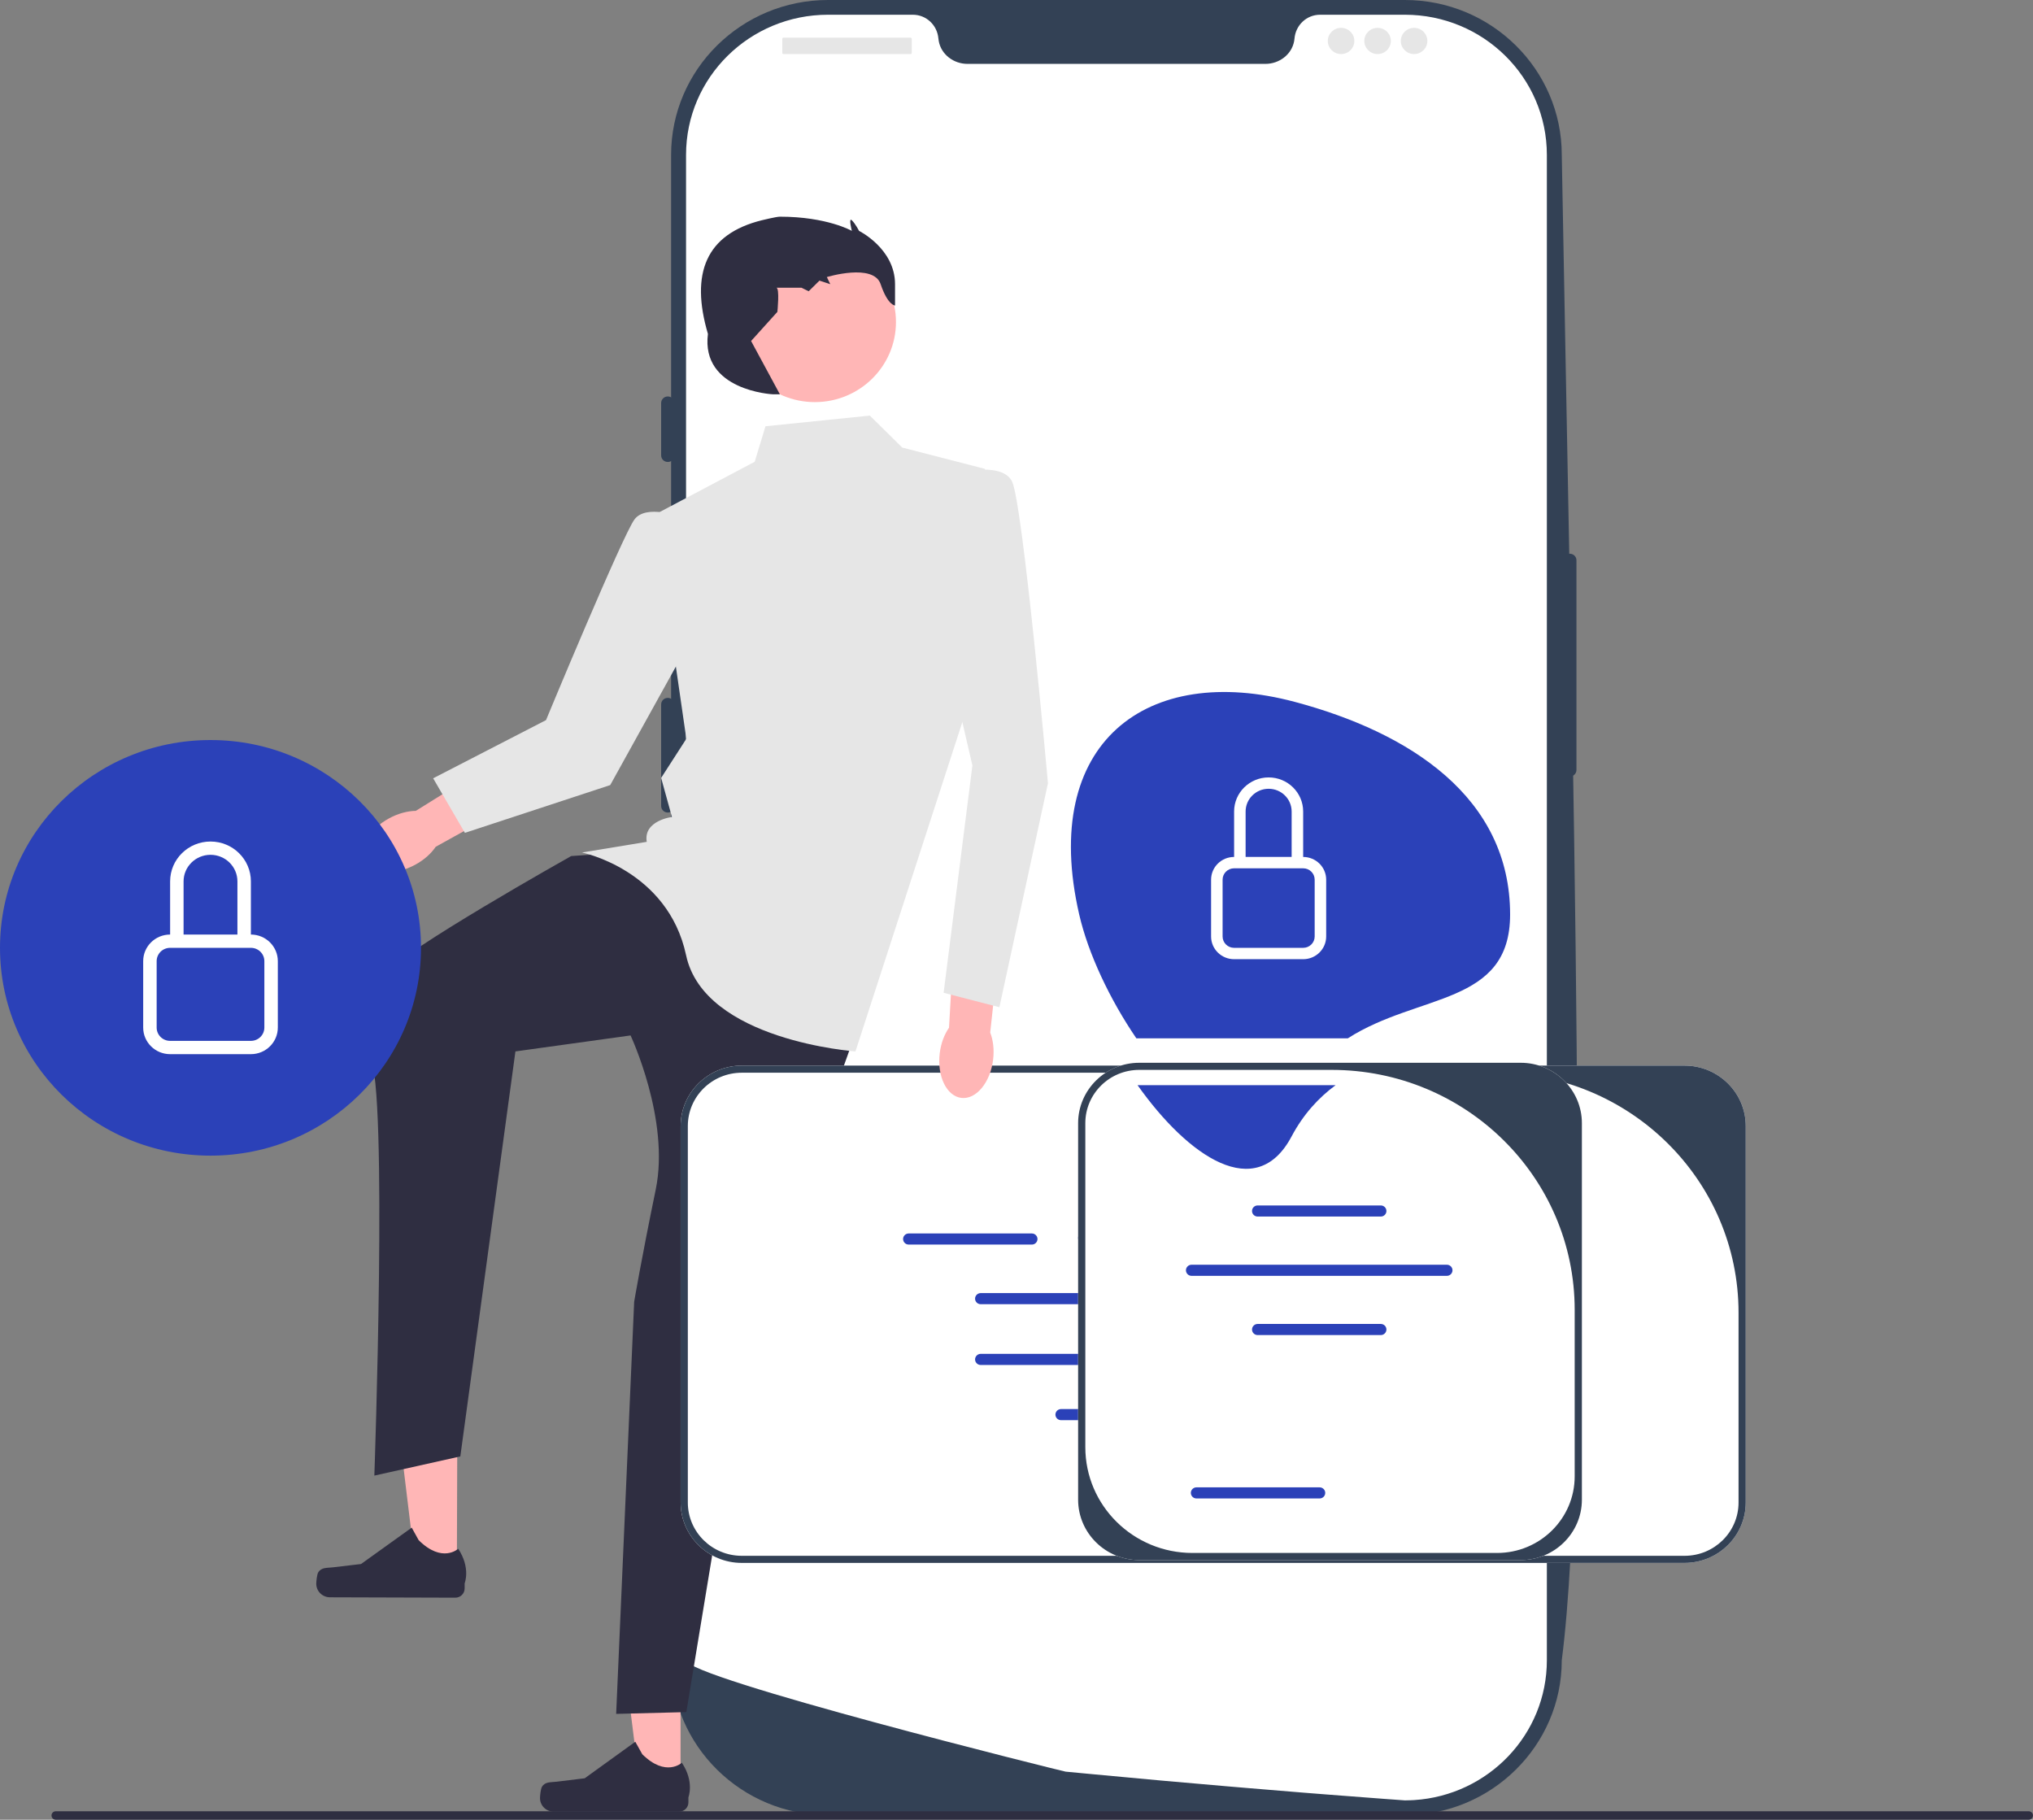 <svg width="162" height="145" viewBox="0 0 162 145" fill="none" xmlns="http://www.w3.org/2000/svg">
<rect x="0" y="0" width="162" height="145" fill="#808080" stroke="none"/>
<g clip-path="url(#clip0_11086_28441)">
<path d="M111.947 144.635H65.98C59.086 144.635 53.477 139.098 53.477 132.292V12.342C53.477 5.537 59.086 0 65.98 0H111.947C118.841 0 124.45 5.537 124.45 12.342C125.306 60.511 126.765 114.451 124.45 132.292C124.45 139.098 118.841 144.635 111.947 144.635Z" fill="#334155"/>
<path d="M125.091 44.122C124.8 44.122 124.562 44.356 124.562 44.644V61.352C124.562 61.64 124.8 61.875 125.091 61.875C125.383 61.875 125.62 61.64 125.62 61.352V44.644C125.62 44.356 125.383 44.122 125.091 44.122Z" fill="#334155"/>
<path d="M123.262 12.342V132.29C123.262 138.214 118.591 143.059 112.685 143.435H112.682C112.595 143.441 112.508 143.446 112.418 143.448C112.262 143.456 112.106 143.459 111.947 143.459C111.947 143.459 111.365 143.417 110.302 143.339C109.228 143.26 107.665 143.143 105.716 142.989C105.131 142.945 104.515 142.895 103.865 142.843C102.569 142.738 101.146 142.623 99.62 142.493C99.011 142.443 98.382 142.388 97.739 142.334C94.454 142.054 90.775 141.728 86.895 141.357C86.24 141.297 85.578 141.235 84.912 141.169C84.737 141.151 54.668 133.69 54.668 132.29V12.342C54.668 6.173 59.733 1.174 65.983 1.174H72.737C73.816 1.174 74.684 2.004 74.776 3.067C74.784 3.137 74.792 3.208 74.806 3.278C75.001 4.346 75.993 5.09 77.093 5.09H100.836C101.936 5.09 102.928 4.346 103.124 3.278C103.137 3.208 103.145 3.137 103.153 3.067C103.246 2.004 104.113 1.174 105.192 1.174H111.947C118.197 1.174 123.262 6.173 123.262 12.342Z" fill="white"/>
<path d="M53.213 31.59C52.921 31.59 52.684 31.824 52.684 32.112V36.289C52.684 36.577 52.921 36.811 53.213 36.811C53.504 36.811 53.742 36.577 53.742 36.289V32.112C53.742 31.824 53.504 31.59 53.213 31.59Z" fill="#334155"/>
<path d="M53.213 44.122C52.921 44.122 52.684 44.356 52.684 44.644V52.737C52.684 53.025 52.921 53.259 53.213 53.259C53.504 53.259 53.742 53.025 53.742 52.737V44.644C53.742 44.356 53.504 44.122 53.213 44.122Z" fill="#334155"/>
<path d="M53.213 55.609C52.921 55.609 52.684 55.843 52.684 56.131V64.224C52.684 64.512 52.921 64.746 53.213 64.746C53.504 64.746 53.742 64.512 53.742 64.224V56.131C53.742 55.843 53.504 55.609 53.213 55.609Z" fill="#334155"/>
<path d="M72.564 3.002H62.427C62.378 3.002 62.338 3.042 62.338 3.09V4.22C62.338 4.269 62.378 4.308 62.427 4.308H72.564C72.613 4.308 72.653 4.269 72.653 4.22V3.09C72.653 3.042 72.613 3.002 72.564 3.002Z" fill="#E6E6E6"/>
<path d="M106.863 4.308C107.447 4.308 107.921 3.84 107.921 3.264C107.921 2.687 107.447 2.219 106.863 2.219C106.278 2.219 105.805 2.687 105.805 3.264C105.805 3.84 106.278 4.308 106.863 4.308Z" fill="#E6E6E6"/>
<path d="M109.773 4.308C110.357 4.308 110.831 3.84 110.831 3.264C110.831 2.687 110.357 2.219 109.773 2.219C109.188 2.219 108.715 2.687 108.715 3.264C108.715 3.84 109.188 4.308 109.773 4.308Z" fill="#E6E6E6"/>
<path d="M112.681 4.308C113.265 4.308 113.739 3.84 113.739 3.264C113.739 2.687 113.265 2.219 112.681 2.219C112.097 2.219 111.623 2.687 111.623 3.264C111.623 3.84 112.097 4.308 112.681 4.308Z" fill="#E6E6E6"/>
<path d="M4.104 144.663C4.104 144.85 4.255 145 4.445 145H161.658C161.847 145 161.999 144.85 161.999 144.663C161.999 144.476 161.847 144.326 161.658 144.326H4.445C4.255 144.326 4.104 144.476 4.104 144.663Z" fill="#2E2E41"/>
<path d="M54.23 142.451L51.006 142.45L49.473 130.175L54.231 130.176L54.23 142.451Z" fill="#FFB6B6"/>
<path d="M43.185 142.379C43.084 142.546 43.031 143.084 43.031 143.278C43.031 143.875 43.521 144.358 44.126 144.358H54.11C54.522 144.358 54.856 144.028 54.856 143.621V143.211C54.856 143.211 55.35 141.978 54.333 140.458C54.333 140.458 53.069 141.648 51.181 139.784L50.624 138.788L46.593 141.698L44.358 141.97C43.87 142.029 43.436 141.961 43.185 142.379Z" fill="#2F2E41"/>
<path d="M36.404 125.401L33.18 125.391L31.686 113.111L36.444 113.126L36.404 125.401Z" fill="#FFB6B6"/>
<path d="M25.357 125.294C25.256 125.461 25.202 125.999 25.201 126.193C25.199 126.79 25.688 127.275 26.292 127.277L36.276 127.308C36.688 127.31 37.024 126.981 37.025 126.574L37.026 126.163C37.026 126.163 37.524 124.932 36.512 123.409C36.512 123.409 35.245 124.595 33.362 122.725L32.808 121.727L28.768 124.625L26.532 124.889C26.043 124.947 25.61 124.877 25.357 125.294Z" fill="#2F2E41"/>
<path d="M49.529 67.93L45.515 68.213C45.515 68.213 31.925 75.84 30.778 77.538C29.631 79.236 28.054 81.642 29.488 84.19C30.922 86.737 29.83 117.58 29.83 117.58L36.681 116.051L41.071 83.78L50.246 82.506C50.246 82.506 53.4 89.223 52.253 94.781C51.106 100.338 50.533 103.734 50.533 103.734L49.099 136.567L54.69 136.425L59.708 105.998L68.31 81.94L57.128 68.92L49.529 67.93Z" fill="#2F2E41"/>
<path d="M69.314 33.116L60.998 33.965L60.138 36.795L52.11 41.041L54.69 58.872L52.683 61.986L53.543 65.099C53.543 65.099 51.249 65.382 51.536 67.08L46.375 67.93C46.375 67.93 53.221 69.309 54.672 76.12C56.124 82.931 68.167 83.78 68.167 83.78L77.629 54.627L78.489 37.361L71.894 35.663L69.314 33.116Z" fill="#E6E6E6"/>
<path d="M64.931 32.041C68.501 32.041 71.395 29.185 71.395 25.661C71.395 22.137 68.501 19.28 64.931 19.28C61.361 19.28 58.467 22.137 58.467 25.661C58.467 29.185 61.361 32.041 64.931 32.041Z" fill="#FFB6B6"/>
<path d="M61.572 31.418C61.572 31.418 55.837 31.135 56.411 26.606C54.991 21.783 56.248 18.652 60.712 17.549C60.712 17.549 61.859 17.266 62.145 17.266C65.917 17.266 67.88 18.398 67.88 18.398C67.88 18.398 67.593 17.277 67.88 17.554C68.167 17.832 68.453 18.398 68.453 18.398C68.453 18.398 71.321 19.813 71.321 22.643C71.321 25.474 71.321 24.342 71.321 24.342C71.321 24.342 70.747 24.342 70.174 22.643C69.6 20.945 65.888 22.077 65.888 22.077L66.16 22.643L65.299 22.36L64.439 23.209L63.866 22.926C63.866 22.926 61.572 22.926 61.859 22.926C62.145 22.926 61.946 24.85 61.946 24.85L59.851 27.172L62.145 31.418H61.572Z" fill="#2F2E41"/>
<path d="M31.019 65.199C29.387 66.079 28.523 67.623 29.09 68.648C29.657 69.674 31.44 69.792 33.072 68.913C33.787 68.528 34.354 68.016 34.719 67.475L41.589 63.663L39.708 60.519L33.135 64.61C32.477 64.621 31.734 64.814 31.019 65.199Z" fill="#FFB6B6"/>
<path d="M54.187 41.173C54.187 41.173 51.494 40.161 50.566 41.379C49.638 42.597 43.509 57.381 43.509 57.381L34.516 62.017L37.045 66.364L48.625 62.558L56.266 48.765L54.187 41.173Z" fill="#E6E6E6"/>
<path d="M139.109 89.723V119.725C139.109 122.378 136.923 124.537 134.235 124.537H59.111C56.423 124.537 54.236 122.378 54.236 119.725V89.723C54.236 87.07 56.423 84.911 59.111 84.911H134.235C136.923 84.911 139.109 87.07 139.109 89.723Z" fill="white"/>
<path d="M139.109 89.723V119.725C139.109 122.378 136.923 124.537 134.235 124.537H59.111C56.423 124.537 54.236 122.378 54.236 119.725V89.723C54.236 87.07 56.423 84.911 59.111 84.911H134.235C136.923 84.911 139.109 87.07 139.109 89.723ZM134.235 123.971C136.61 123.971 138.536 122.07 138.536 119.725V104.599C138.536 94.038 129.863 85.477 119.165 85.477H59.111C56.735 85.477 54.81 87.378 54.81 89.723V119.725C54.81 122.07 56.735 123.971 59.111 123.971H134.235Z" fill="#334155"/>
<path d="M87.96 103.037H78.148C77.9 103.037 77.699 103.236 77.699 103.48C77.699 103.724 77.9 103.923 78.148 103.923H87.96C88.207 103.923 88.409 103.724 88.409 103.48C88.409 103.236 88.207 103.037 87.96 103.037Z" fill="#2B41B8"/>
<path d="M102.87 103.037H93.058C92.811 103.037 92.609 103.236 92.609 103.48C92.609 103.724 92.811 103.923 93.058 103.923H102.87C103.118 103.923 103.319 103.724 103.319 103.48C103.319 103.236 103.118 103.037 102.87 103.037Z" fill="#2B41B8"/>
<path d="M87.96 107.879H78.148C77.9 107.879 77.699 108.078 77.699 108.322C77.699 108.566 77.9 108.765 78.148 108.765H87.96C88.207 108.765 88.409 108.566 88.409 108.322C88.409 108.078 88.207 107.879 87.96 107.879Z" fill="#2B41B8"/>
<path d="M102.87 107.879H93.058C92.811 107.879 92.609 108.078 92.609 108.322C92.609 108.566 92.811 108.765 93.058 108.765H102.87C103.118 108.765 103.319 108.566 103.319 108.322C103.319 108.078 103.118 107.879 102.87 107.879Z" fill="#2B41B8"/>
<path d="M118.229 108.322C118.229 108.078 118.028 107.879 117.78 107.879H107.968C107.721 107.879 107.52 108.078 107.52 108.322C107.52 108.566 107.721 108.765 107.968 108.765H117.78C118.028 108.765 118.229 108.566 118.229 108.322Z" fill="#2B41B8"/>
<path d="M82.224 99.171C82.471 99.171 82.672 98.973 82.672 98.728C82.672 98.484 82.471 98.286 82.224 98.286H72.412C72.164 98.286 71.963 98.484 71.963 98.728C71.963 98.973 72.164 99.171 72.412 99.171H82.224Z" fill="#2B41B8"/>
<path d="M111.121 98.991H120.933C121.18 98.991 121.381 98.792 121.381 98.548C121.381 98.304 121.18 98.106 120.933 98.106H111.121C110.873 98.106 110.672 98.304 110.672 98.548C110.672 98.792 110.873 98.991 111.121 98.991Z" fill="#2B41B8"/>
<path d="M86.357 99.084H106.7C106.947 99.084 107.148 98.886 107.148 98.641C107.148 98.397 106.947 98.199 106.7 98.199H86.357C86.109 98.199 85.908 98.397 85.908 98.641C85.908 98.886 86.109 99.084 86.357 99.084Z" fill="#2B41B8"/>
<path d="M94.362 112.278H84.55C84.303 112.278 84.102 112.476 84.102 112.721C84.102 112.965 84.303 113.163 84.55 113.163H94.362C94.61 113.163 94.811 112.965 94.811 112.721C94.811 112.476 94.61 112.278 94.362 112.278Z" fill="#2B41B8"/>
<path d="M126.053 89.497V119.499C126.053 122.152 123.866 124.311 121.178 124.311H90.785C88.097 124.311 85.91 122.152 85.91 119.499V89.497C85.91 86.844 88.097 84.685 90.785 84.685H121.178C123.866 84.685 126.053 86.844 126.053 89.497Z" fill="white"/>
<path d="M126.053 89.497V119.499C126.053 122.152 123.866 124.311 121.178 124.311H90.785C88.097 124.311 85.91 122.152 85.91 119.499V89.497C85.91 86.844 88.097 84.685 90.785 84.685H121.178C123.866 84.685 126.053 86.844 126.053 89.497ZM119.293 123.744C122.71 123.744 125.479 121.01 125.479 117.638V104.373C125.479 93.812 116.807 85.251 106.108 85.251H90.785C88.409 85.251 86.484 87.152 86.484 89.497V115.313C86.484 119.97 90.308 123.744 95.025 123.744L119.293 123.744Z" fill="#334155"/>
<path d="M110.028 96.938H100.216C99.969 96.938 99.768 96.74 99.768 96.496C99.768 96.251 99.969 96.053 100.216 96.053H110.028C110.276 96.053 110.477 96.251 110.477 96.496C110.477 96.74 110.276 96.938 110.028 96.938Z" fill="#2B41B8"/>
<path d="M110.028 106.382H100.216C99.969 106.382 99.768 106.183 99.768 105.939C99.768 105.695 99.969 105.496 100.216 105.496H110.028C110.276 105.496 110.477 105.695 110.477 105.939C110.477 106.183 110.276 106.382 110.028 106.382Z" fill="#2B41B8"/>
<path d="M105.153 119.401H95.341C95.094 119.401 94.893 119.203 94.893 118.958C94.893 118.714 95.094 118.516 95.341 118.516H105.153C105.401 118.516 105.602 118.714 105.602 118.958C105.602 119.203 105.401 119.401 105.153 119.401Z" fill="#2B41B8"/>
<path d="M115.293 101.663H94.951C94.703 101.663 94.502 101.464 94.502 101.22C94.502 100.976 94.703 100.777 94.951 100.777H115.293C115.541 100.777 115.742 100.976 115.742 101.22C115.742 101.464 115.541 101.663 115.293 101.663Z" fill="#2B41B8"/>
<path d="M120.333 72.872C120.333 63.512 112.319 58.364 103.165 55.925C91.429 52.799 82.833 59.125 85.997 72.872C86.714 75.987 88.429 79.626 90.552 82.738H107.399C113.026 79.122 120.333 80.136 120.333 72.872Z" fill="#2B41B8"/>
<path d="M102.914 90.564C103.872 88.761 105.087 87.46 106.426 86.47H90.647C94.708 92.196 100.093 95.871 102.914 90.564Z" fill="#2B41B8"/>
<path d="M101.091 62.852C102.104 62.852 102.925 63.663 102.925 64.663V68.284H99.257V64.663C99.257 63.663 100.078 62.852 101.091 62.852ZM103.843 68.284V64.663C103.843 63.163 102.611 61.947 101.091 61.947C99.572 61.947 98.34 63.163 98.34 64.663V68.284C97.327 68.284 96.506 69.094 96.506 70.094V74.621C96.506 75.621 97.327 76.431 98.34 76.431H103.843C104.856 76.431 105.677 75.621 105.677 74.621V70.094C105.677 69.094 104.856 68.284 103.843 68.284ZM98.34 69.189H103.843C104.349 69.189 104.76 69.594 104.76 70.094V74.621C104.76 75.121 104.349 75.526 103.843 75.526H98.34C97.834 75.526 97.423 75.121 97.423 74.621V70.094C97.423 69.594 97.834 69.189 98.34 69.189Z" fill="white"/>
<path d="M74.882 83.933C74.66 85.756 75.434 87.346 76.609 87.485C77.784 87.624 78.916 86.259 79.137 84.436C79.234 83.638 79.14 82.885 78.905 82.278L79.744 74.543L76.058 74.232L75.623 81.891C75.25 82.425 74.978 83.135 74.882 83.933Z" fill="#FFB6B6"/>
<path d="M75.766 37.786C75.766 37.786 79.78 36.654 80.64 38.352C81.5 40.05 83.507 62.41 83.507 62.41L79.637 80.258L75.192 79.109L77.486 60.995L74.332 47.409L75.766 37.786Z" fill="#E6E6E6"/>
<path d="M16.774 92.084C26.038 92.084 33.548 84.671 33.548 75.526C33.548 66.381 26.038 58.968 16.774 58.968C7.51 58.968 0 66.381 0 75.526C0 84.671 7.51 92.084 16.774 92.084Z" fill="#2B41B8"/>
<path d="M16.774 68.114C17.959 68.114 18.919 69.062 18.919 70.231V74.467H14.628V70.231C14.628 69.062 15.589 68.114 16.774 68.114ZM19.992 74.467V70.231C19.992 68.477 18.551 67.055 16.774 67.055C14.996 67.055 13.556 68.477 13.556 70.231V74.467C12.371 74.467 11.41 75.415 11.41 76.585V81.88C11.41 83.049 12.371 83.998 13.556 83.998H19.992C21.177 83.998 22.138 83.049 22.138 81.88V76.585C22.138 75.415 21.177 74.467 19.992 74.467ZM13.556 75.526H19.992C20.585 75.526 21.065 76 21.065 76.585V81.88C21.065 82.465 20.585 82.939 19.992 82.939H13.556C12.963 82.939 12.483 82.465 12.483 81.88V76.585C12.483 76 12.963 75.526 13.556 75.526Z" fill="white"/>
</g>
<defs>
<clipPath id="clip0_11086_28441">
<rect width="162" height="145" fill="white"/>
</clipPath>
</defs>
</svg>
